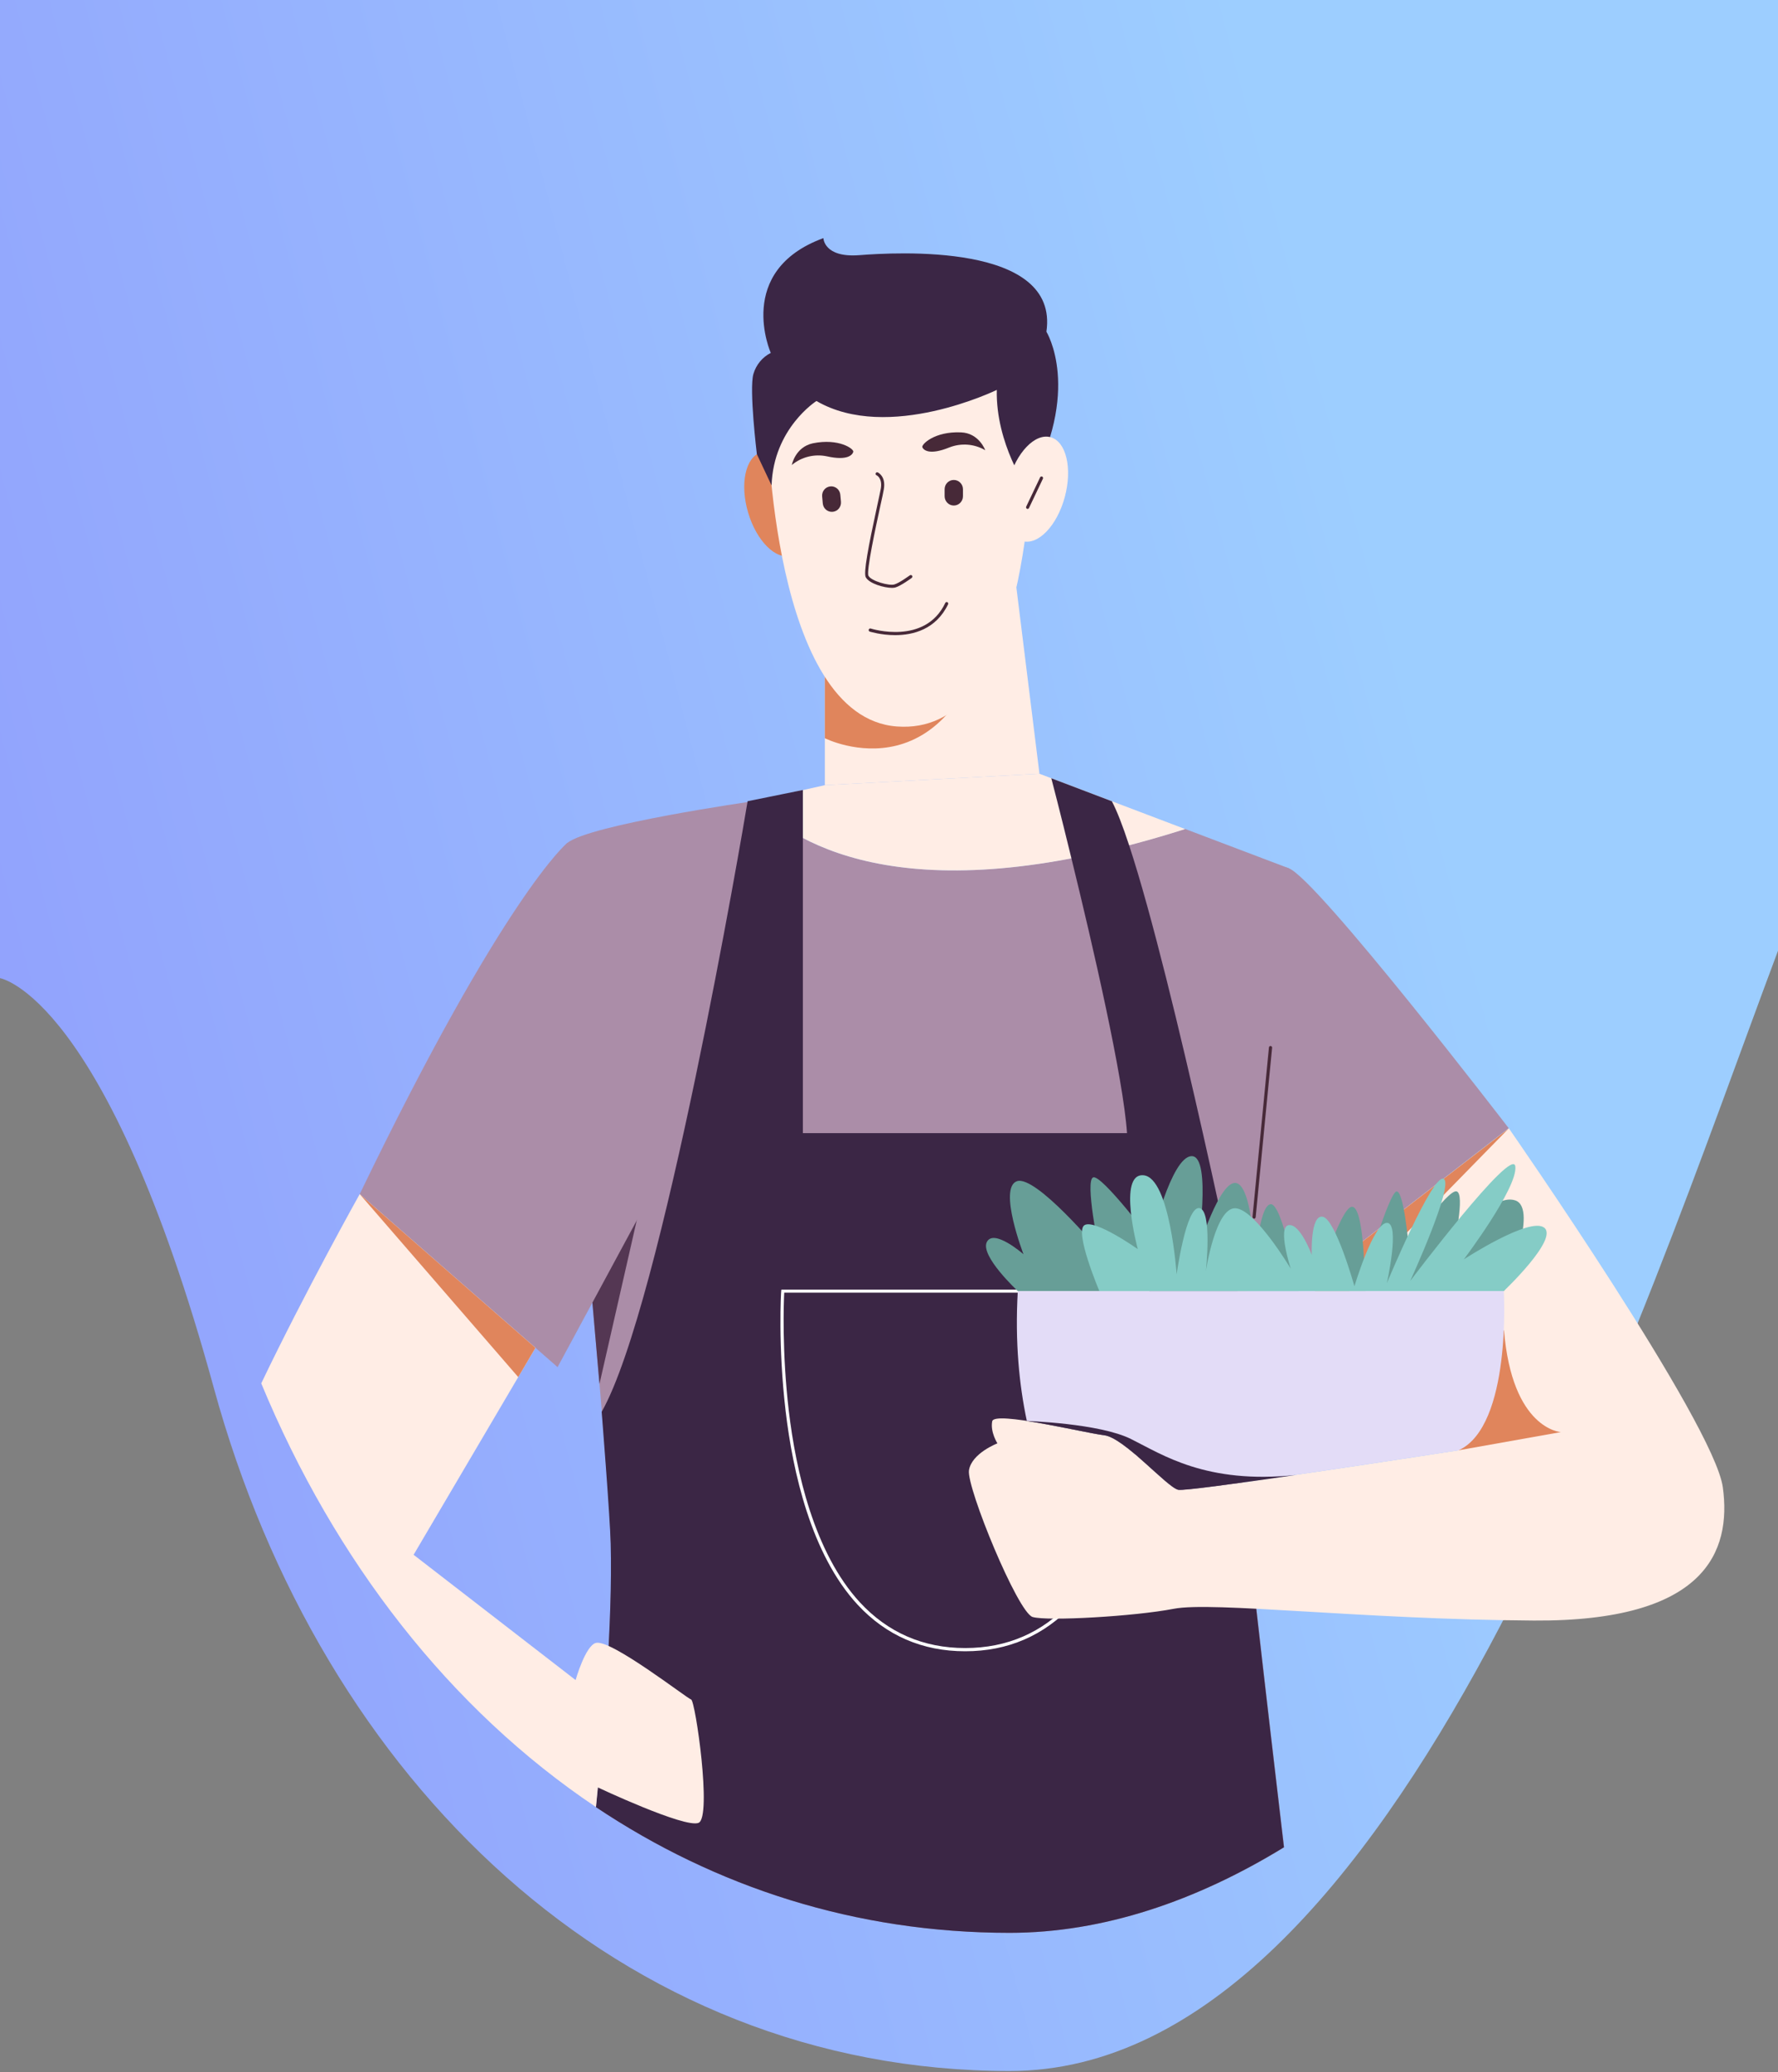 <svg width="375" height="437" viewBox="0 0 375 437" fill="none" xmlns="http://www.w3.org/2000/svg">
<rect x="0" y="0" width="375" height="437" fill="#808080" stroke="none"/>
<path d="M0 206.278C0 206.278 22.4 209.841 45.1 292.701C67.8 375.562 130.8 436.74 212.967 436.74C295.133 436.74 346 277.722 375 200.5V-5.26H0V206.278Z" fill="url(#paint0_linear_698_3881)"/>
<path d="M214.367 123.903L219.233 163.172L173.967 165.58V136.518L214.367 123.903Z" fill="#FFEDE5"/>
<path d="M173.967 155.678C173.967 155.678 202.267 169.954 210.267 125.192L173.967 136.518V155.678Z" fill="#E0855C"/>
<path d="M166.918 117.173C170.179 116.172 171.379 110.492 169.598 104.485C167.818 98.479 163.731 94.42 160.47 95.42C157.21 96.421 156.01 102.101 157.79 108.108C159.571 114.114 163.657 118.173 166.918 117.173Z" fill="#E0855C"/>
<path d="M161.866 89.314C161.866 89.314 162.733 151.235 189.166 153.202C215.6 155.169 217.7 105.252 217.866 89.314C218.033 73.376 201.333 68.797 186.4 68.967C171.466 69.137 162.566 76.936 161.866 89.314Z" fill="#FFEDE5"/>
<path d="M216.733 103.149C216.733 103.149 210 93.654 210.233 82.226C210.233 82.226 187.367 93.383 172.2 84.566C172.2 84.566 163.133 90.297 162.733 102.369L159.633 95.791C159.633 95.791 157.967 82.091 158.9 78.869C159.467 76.936 160.8 75.308 162.567 74.427C162.567 74.427 154.867 57.098 173.667 50.214C173.667 50.214 173.733 54.385 181.233 53.809C188.733 53.232 223.466 51.096 220.7 69.951C220.666 69.917 228.4 82.226 216.733 103.149Z" fill="#3B2645"/>
<path d="M224.574 104.82C226.209 98.77 224.873 93.122 221.589 92.203C218.305 91.284 214.317 95.443 212.682 101.492C211.046 107.542 212.383 113.191 215.666 114.11C218.95 115.029 222.938 110.869 224.574 104.82Z" fill="#FFEDE5"/>
<path d="M216.733 107.32C216.7 107.32 216.633 107.32 216.6 107.287C216.433 107.219 216.367 107.015 216.433 106.846L219.367 100.674C219.433 100.504 219.633 100.437 219.8 100.504C219.967 100.572 220.033 100.776 219.967 100.945L217.033 107.117C216.967 107.253 216.867 107.32 216.733 107.32Z" fill="#472938"/>
<path d="M188.133 123.971C186.5 123.971 183.333 123.089 182.6 121.733C182.1 120.783 183.1 115.459 185.033 106.54C185.367 104.947 185.667 103.692 185.767 103.082C186.167 100.843 184.933 100.233 184.867 100.233C184.7 100.165 184.633 99.962 184.7 99.792C184.767 99.623 184.967 99.555 185.133 99.623C185.2 99.656 186.9 100.437 186.4 103.217C186.3 103.828 186.033 105.082 185.667 106.71C184.767 110.847 182.667 120.546 183.167 121.427C183.767 122.546 187.5 123.564 188.6 123.259C189.7 122.953 191.867 121.326 191.9 121.326C192.033 121.224 192.267 121.258 192.367 121.393C192.467 121.529 192.433 121.767 192.3 121.868C192.2 121.936 190 123.564 188.8 123.903C188.6 123.937 188.4 123.971 188.133 123.971Z" fill="#472938"/>
<path d="M188.8 133.941C185.8 133.941 183.467 133.195 183.433 133.195C183.267 133.127 183.167 132.957 183.233 132.754C183.3 132.584 183.467 132.482 183.667 132.55C183.767 132.584 195.1 136.145 199.367 127.158C199.433 126.989 199.633 126.921 199.8 126.989C199.967 127.057 200.033 127.26 199.967 127.43C197.4 132.754 192.567 133.941 188.8 133.941Z" fill="#472938"/>
<path d="M201.167 101.216C202.233 101.216 203.1 102.098 203.1 103.183V104.641C203.1 105.727 202.233 106.608 201.167 106.608C200.1 106.608 199.233 105.727 199.233 104.641V103.183C199.233 102.098 200.066 101.216 201.167 101.216Z" fill="#472938"/>
<path d="M175.133 102.573C176.2 102.471 177.133 103.251 177.233 104.336L177.367 105.794C177.467 106.88 176.7 107.829 175.633 107.931C174.567 108.033 173.633 107.253 173.533 106.167L173.4 104.709C173.3 103.624 174.067 102.675 175.133 102.573Z" fill="#472938"/>
<path d="M207.8 94.943C205.467 93.587 202.7 93.383 200.2 94.367C196.033 96.062 194.8 94.909 194.533 94.333C194.267 93.756 197.067 90.941 202.667 91.179C206.5 91.314 207.8 94.943 207.8 94.943Z" fill="#472938"/>
<path d="M167 98.063C169.067 96.333 171.8 95.689 174.4 96.231C178.8 97.215 179.8 95.892 179.967 95.282C180.133 94.672 176.933 92.366 171.433 93.485C167.7 94.299 167 98.063 167 98.063Z" fill="#472938"/>
<path d="M271.767 183.078L249.933 174.803C192.967 192.946 168.333 178.771 158.8 168.971C158.8 168.971 124.233 173.922 119.633 177.788C115.033 181.654 128.167 299.698 128.833 325.538C129.267 342.019 127.233 365.96 125.7 381.084C150.9 397.938 180.433 407.603 212.967 407.603C232.733 407.603 252.4 400.855 270.833 389.562C267.733 363.247 261.267 308.277 261 300.376C260.667 289.965 271.767 183.078 271.767 183.078Z" fill="#AB8DA8"/>
<path d="M173.966 165.58L158.8 168.971C168.333 178.771 192.966 192.946 249.967 174.837L219.233 163.172L173.966 165.58Z" fill="#FFEDE5"/>
<path d="M262.4 279.25C262.4 279.25 247.633 207.053 238.133 178.229C236.8 174.159 235.566 170.972 234.5 168.971L221.733 164.121C221.733 164.121 223.566 171.107 225.966 180.975C230.433 199.186 236.9 227.162 237.7 238.963H169.333V166.597L157.666 168.971C157.666 168.971 157.666 169.073 157.633 169.242C156.7 174.939 139.6 275.384 126.9 297.731C126.9 297.731 128.667 319.943 128.8 325.538C129.233 342.019 127.2 365.96 125.667 381.084C150.866 397.938 180.4 407.603 212.933 407.603C232.7 407.603 252.366 400.855 270.8 389.562C267.7 363.247 261.233 308.277 260.966 300.376C260.933 297.901 261.5 289.931 262.4 279.25Z" fill="#3B2645"/>
<path d="M126.433 291.864L137.7 242.422L123.333 256.156L126.433 291.864Z" fill="#543753"/>
<path d="M203.567 348.225C194.533 348.225 186.9 344.901 180.867 338.39C171.067 327.776 167.2 310.346 165.7 297.595C164.067 283.794 164.733 272.366 164.767 272.264L164.8 271.959H242.367L242.4 272.264C242.4 272.366 243.1 283.828 241.467 297.595C239.967 310.346 236.1 327.776 226.3 338.39C220.233 344.901 212.6 348.225 203.567 348.225ZM165.4 272.603C165.3 274.536 164.9 285.082 166.367 297.528C167.867 310.176 171.7 327.437 181.367 337.916C187.267 344.291 194.733 347.546 203.567 347.546C212.4 347.546 219.867 344.291 225.767 337.916C235.433 327.437 239.267 310.176 240.767 297.528C242.233 285.082 241.833 274.536 241.733 272.603H165.4V272.603Z" fill="white"/>
<path d="M119.6 177.788C119.6 177.788 106.366 188.673 75.867 251.816L117.6 288.304L141.6 243.846C141.6 243.846 131.266 175.923 119.6 177.788Z" fill="#AB8DA8"/>
<path d="M126.1 376.947C126.1 376.947 144.467 385.595 147.333 384.408C150.2 383.221 146.666 358.669 145.766 358.398C144.866 358.127 128.9 345.681 125.7 346.461C123.467 347.004 121.4 354.295 121.4 354.295L87.233 327.878L112.933 284.235L75.867 251.816C75.867 251.816 64.333 272.433 55.1 291.729C70.633 329.234 94.966 360.5 125.7 381.084L126.1 376.947Z" fill="#FFEDE5"/>
<path d="M75.867 251.816L112.933 284.234L109.3 290.406L75.867 251.816Z" fill="#E0855C"/>
<path d="M271.766 183.078C277.7 185.18 318.2 237.912 318.2 237.912L273.866 272.23C273.866 272.23 257.433 249.238 255.866 237.912C254.3 226.586 259.766 178.839 271.766 183.078Z" fill="#AB8DA8"/>
<path d="M318.233 237.946C318.233 237.946 361.533 300.139 363.366 313.669C365.2 327.2 359.733 341.985 323.466 341.748C287.2 341.51 255.766 337.678 247.533 339.272C239.3 340.866 220.933 341.917 217.8 341.001C214.666 340.086 203.833 313.669 204.366 310.075C204.9 306.48 210.366 304.378 210.366 304.378C210.366 304.378 208.833 302.004 209.266 299.732C209.7 297.46 228.7 302.173 232.866 302.648C237.033 303.123 246.133 313.601 248.466 314.144C250.8 314.686 307.666 305.836 307.666 305.836L275.9 270.67L318.233 237.946Z" fill="#FFEDE5"/>
<path d="M318.233 237.946L275.9 270.67L280.833 276.164L318.233 237.946Z" fill="#E0855C"/>
<path d="M307.667 305.836L329.2 302.004C329.2 302.004 318.9 301.461 317.2 280.436L307.667 305.836Z" fill="#E0855C"/>
<path d="M317.166 272.264H214.666C214.033 283.115 215 292.237 216.566 299.63C222.533 300.546 230.4 302.343 232.9 302.648C237.066 303.123 246.166 313.635 248.5 314.144C250.833 314.653 307.666 305.836 307.666 305.836C318.866 300.647 317.166 272.264 317.166 272.264Z" fill="#E3DCF7"/>
<path d="M238.533 303.462C231.866 300.139 216.566 299.664 216.566 299.664C222.533 300.58 230.4 302.377 232.9 302.682C237.066 303.157 246.166 313.669 248.5 314.178C249.533 314.415 260.8 312.855 273.266 311.058C254.333 313.025 245.166 306.751 238.533 303.462Z" fill="#3B2645"/>
<path d="M214.667 272.264C214.667 272.264 206.667 264.837 208.133 261.921C209.6 259.005 215.866 264.498 215.866 264.498C215.866 264.498 210.5 250.527 214.467 249.103C218.433 247.678 231.8 263.684 231.8 263.684C231.8 263.684 228.767 248.899 230.567 248.289C232.367 247.678 242.833 261.548 242.833 261.548C242.833 261.548 247 243.88 251.333 243.812C255.667 243.745 252.567 264.023 252.567 264.023C252.567 264.023 257.267 248.458 260.833 249.509C264.4 250.561 264.733 267.211 264.733 267.211C264.733 267.211 265.367 254.46 267.933 253.952C270.5 253.443 273.866 272.264 273.866 272.264H214.667Z" fill="#679E97"/>
<path d="M277.333 272.264C277.333 272.264 282.567 254.732 285.1 254.494C287.633 254.257 287.8 268.974 287.8 268.974C287.8 268.974 292.933 251.714 294.5 251.273C296.067 250.832 297.1 262.769 297.1 262.769C297.1 262.769 305.3 250.798 307.2 251.239C309.1 251.68 306.6 262.769 306.6 262.769C306.6 262.769 314.433 251.442 319.567 253.138C324.7 254.833 317.233 272.23 317.233 272.23L277.333 272.264Z" fill="#679E97"/>
<path d="M317.167 272.264C317.167 272.264 328.733 261.31 325.7 258.903C322.667 256.495 308.733 265.583 308.733 265.583C308.733 265.583 320.133 250.493 319.6 245.983C319.067 241.473 297.433 270.127 297.433 270.127C297.433 270.127 306.8 249.679 304.467 248.594C302.133 247.509 292.5 270.602 292.5 270.602C292.5 270.602 295.367 257.818 292.5 257.885C289.633 257.953 285.667 271.246 285.667 271.246C285.667 271.246 281.7 257.139 279 256.597C276.3 256.054 276.667 264.634 276.667 264.634C276.667 264.634 274.233 257.987 271.8 258.36C269.367 258.733 272.233 267.55 272.233 267.55C272.233 267.55 264.767 255.003 260.567 254.8C256.367 254.596 254.333 268.025 254.333 268.025C254.333 268.025 255.733 255.105 252.933 254.766C250.133 254.427 248.167 268.737 248.167 268.737C248.167 268.737 246.767 248.39 241.2 247.848C235.633 247.305 239.967 263.413 239.967 263.413C239.967 263.413 230.933 257.038 228.733 258.36C226.533 259.683 231.867 272.264 231.867 272.264H317.167Z" fill="#85CCC6"/>
<path d="M264.5 257.004C264.467 257.004 264.467 257.004 264.5 257.004C264.3 256.97 264.167 256.834 264.167 256.631L267.633 220.889C267.667 220.719 267.8 220.549 268 220.583C268.167 220.617 268.333 220.753 268.3 220.956L264.833 256.699C264.8 256.868 264.667 257.004 264.5 257.004Z" fill="#472938"/>
<defs>
<linearGradient id="paint0_linear_698_3881" x1="-7.99178e-06" y1="195.5" x2="291.756" y2="119.051" gradientUnits="userSpaceOnUse">
<stop stop-color="#92A3FD"/>
<stop offset="1" stop-color="#9DCEFF"/>
</linearGradient>
</defs>
</svg>
